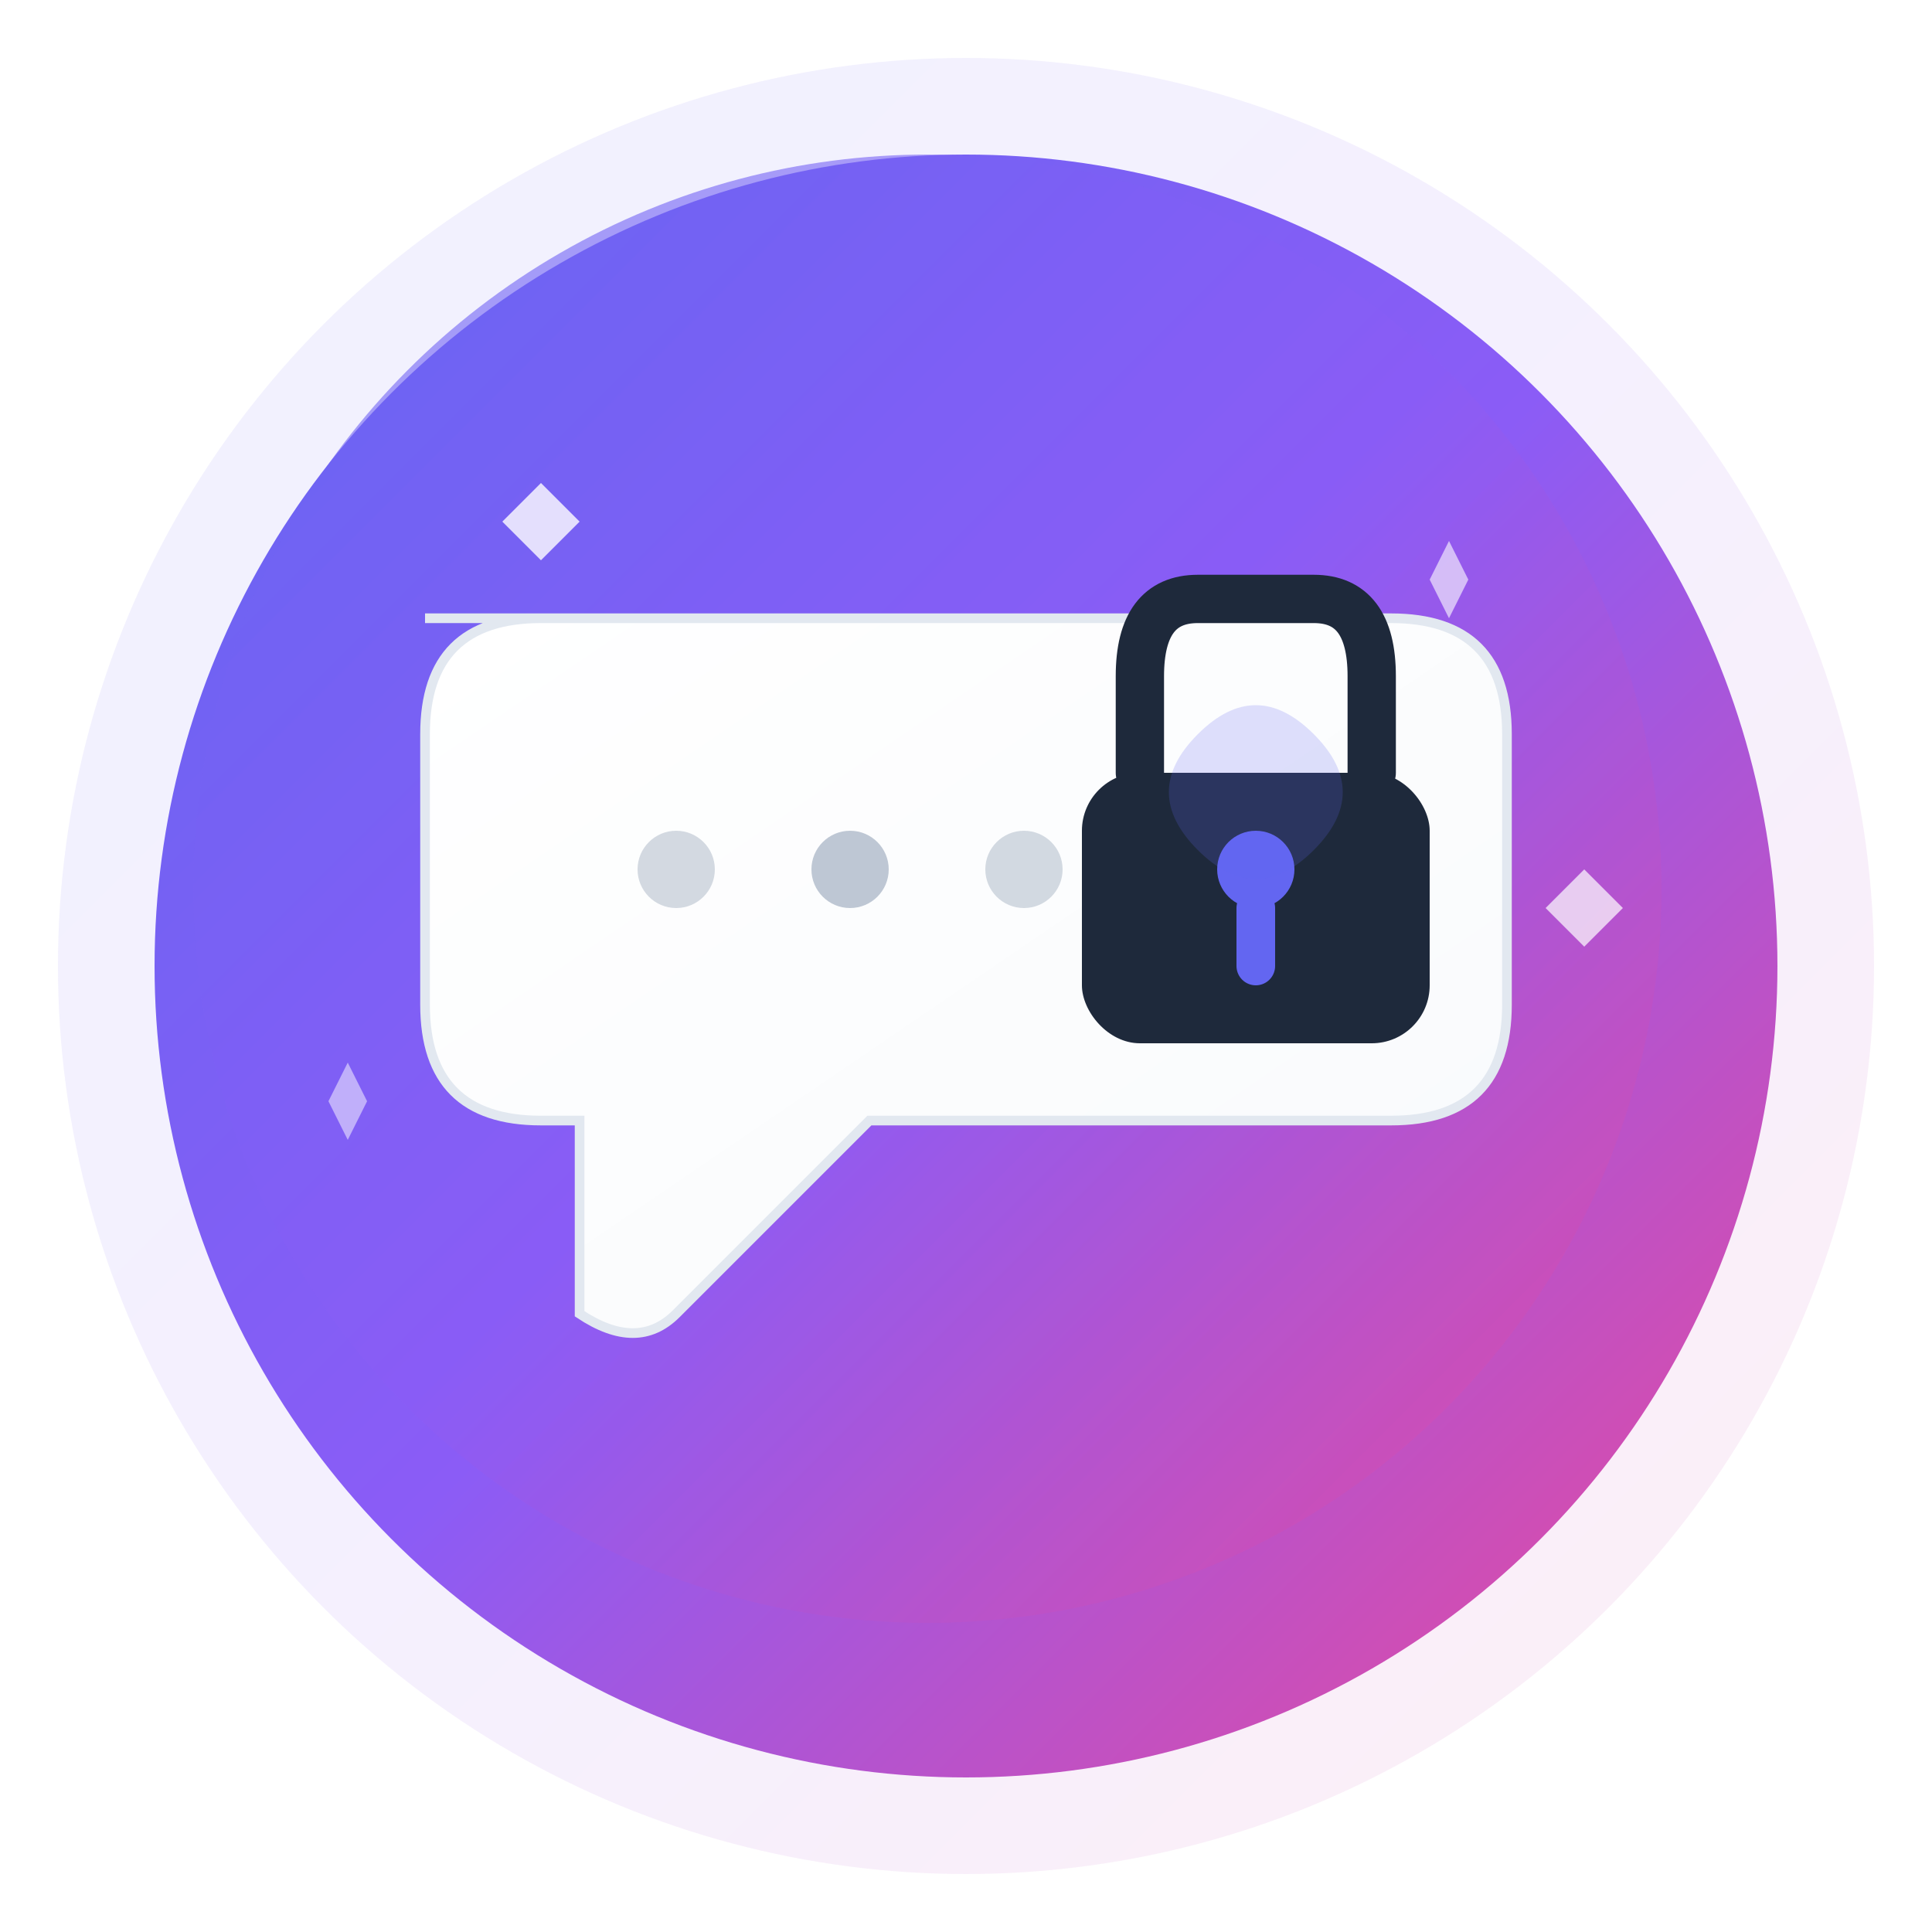 <svg xmlns="http://www.w3.org/2000/svg" viewBox="0 0 100 100" width="100" height="100">
  <defs>
    <!-- Gradient cho background -->
    <linearGradient id="bgGradient" x1="0%" y1="0%" x2="100%" y2="100%">
      <stop offset="0%" style="stop-color:#6366f1;stop-opacity:1" />
      <stop offset="50%" style="stop-color:#8b5cf6;stop-opacity:1" />
      <stop offset="100%" style="stop-color:#ec4899;stop-opacity:1" />
    </linearGradient>
    
    <!-- Gradient cho message bubble -->
    <linearGradient id="bubbleGradient" x1="0%" y1="0%" x2="100%" y2="100%">
      <stop offset="0%" style="stop-color:#ffffff;stop-opacity:1" />
      <stop offset="100%" style="stop-color:#f8fafc;stop-opacity:1" />
    </linearGradient>
    
    <!-- Shadow filter -->
    <filter id="shadow" x="-50%" y="-50%" width="200%" height="200%">
      <feDropShadow dx="0" dy="2" stdDeviation="3" flood-color="#000000" flood-opacity="0.3"/>
    </filter>
    
    <!-- Glow effect -->
    <filter id="glow" x="-50%" y="-50%" width="200%" height="200%">
      <feGaussianBlur stdDeviation="2" result="coloredBlur"/>
      <feMerge> 
        <feMergeNode in="coloredBlur"/>
        <feMergeNode in="SourceGraphic"/>
      </feMerge>
    </filter>
  </defs>
  
  <!-- Outer glow circle -->
  <circle cx="50" cy="50" r="47" fill="url(#bgGradient)" opacity="0.3" filter="url(#glow)"/>
  
  <!-- Main background circle -->
  <circle cx="50" cy="50" r="42" fill="url(#bgGradient)" filter="url(#shadow)"/>
  
  <!-- Inner highlight -->
  <circle cx="48" cy="46" r="38" fill="url(#bgGradient)" opacity="0.6"/>
  
  <!-- Message bubble with modern design -->
  <path d="M22 32 L72 32 Q78 32 78 38 L78 52 Q78 58 72 58 L45 58 L35 68 Q33 70 30 68 L30 58 L28 58 Q22 58 22 52 L22 38 Q22 32 28 32 Z" 
        fill="url(#bubbleGradient)" 
        filter="url(#shadow)"
        stroke="#e2e8f0" 
        stroke-width="0.5"/>
  
  <!-- Decorative dots in bubble -->
  <circle cx="35" cy="45" r="2" fill="#94a3b8" opacity="0.4"/>
  <circle cx="44" cy="45" r="2" fill="#94a3b8" opacity="0.6"/>
  <circle cx="53" cy="45" r="2" fill="#94a3b8" opacity="0.4"/>
  
  <!-- Modern lock design -->
  <rect x="56" y="40" width="18" height="14" rx="3" 
        fill="#1e293b" 
        filter="url(#shadow)"/>
  
  <!-- Lock shackle with gradient -->
  <path d="M59 40 L59 35 Q59 31 62 31 Q65 31 68 31 Q71 31 71 35 L71 40" 
        stroke="#1e293b" 
        stroke-width="2.5" 
        fill="none" 
        stroke-linecap="round"/>
  
  <!-- Modern keyhole -->
  <circle cx="65" cy="45" r="2" fill="#6366f1"/>
  <path d="M65 47 L65 50" stroke="#6366f1" stroke-width="2" stroke-linecap="round"/>
  
  <!-- Shield accent -->
  <path d="M62 38 Q65 35 68 38 Q71 41 68 44 Q65 47 62 44 Q59 41 62 38 Z" 
        fill="#6366f1" 
        opacity="0.2"/>
  
  <!-- Sparkle effects -->
  <path d="M28 25 L30 27 L28 29 L26 27 Z" fill="#ffffff" opacity="0.8"/>
  <path d="M75 28 L76 30 L75 32 L74 30 Z" fill="#ffffff" opacity="0.6"/>
  <path d="M82 45 L84 47 L82 49 L80 47 Z" fill="#ffffff" opacity="0.7"/>
  <path d="M18 55 L19 57 L18 59 L17 57 Z" fill="#ffffff" opacity="0.5"/>
</svg>